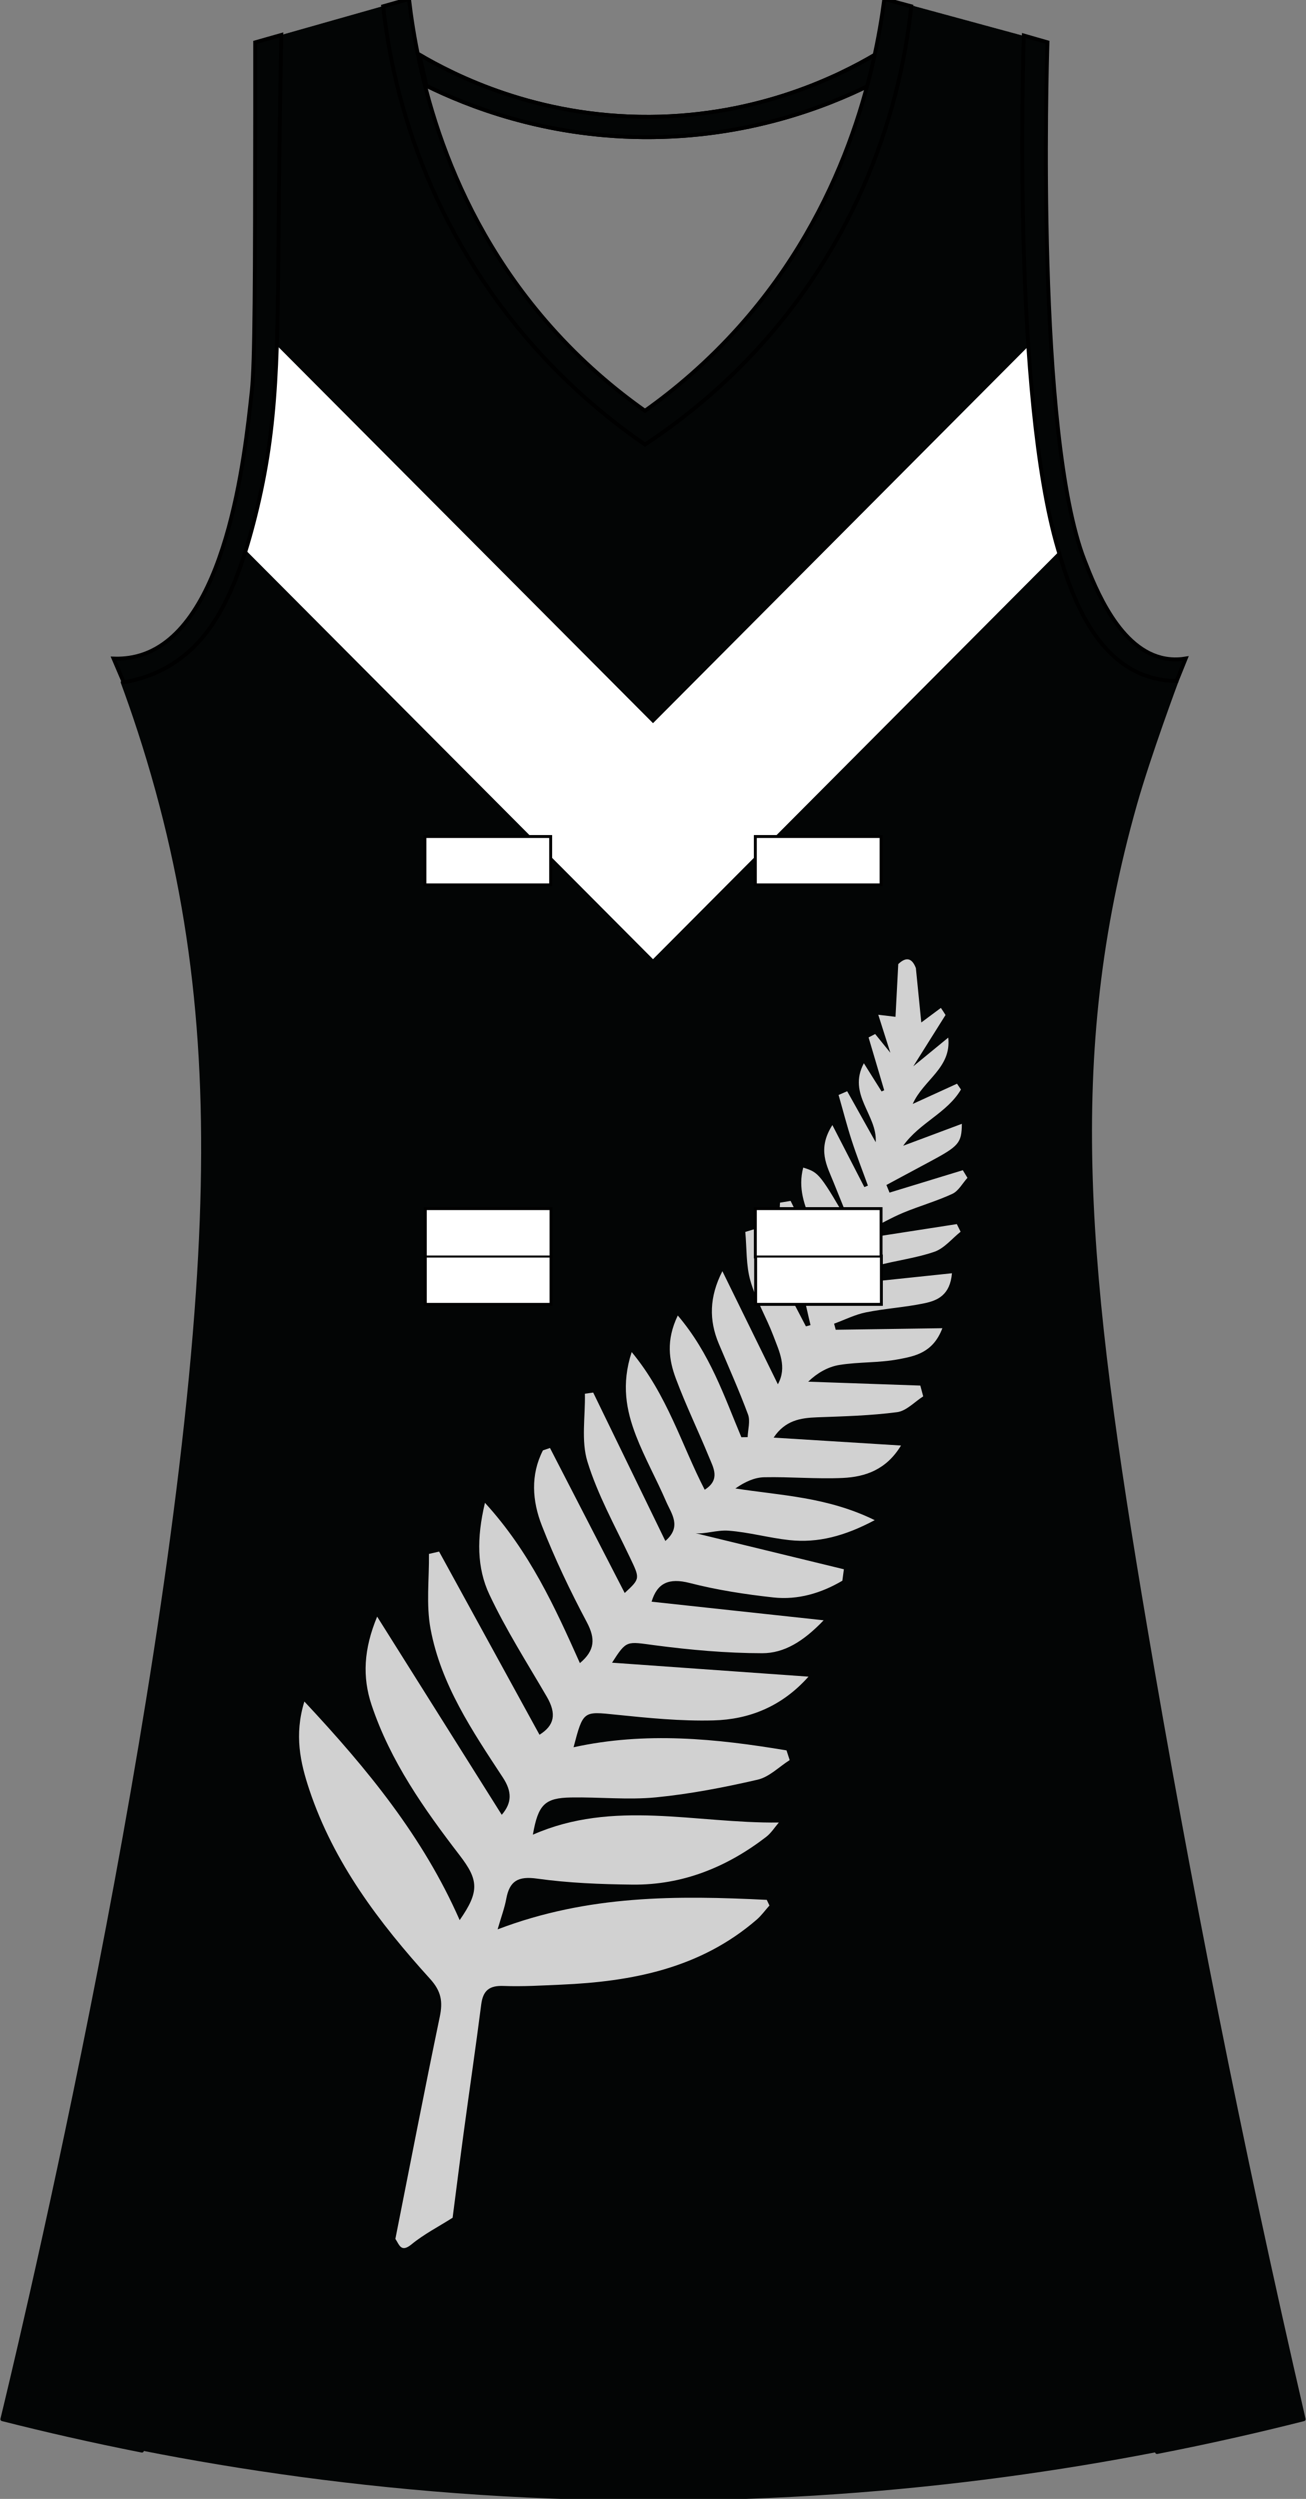 <?xml version="1.0" encoding="utf-8"?>
<!-- Generator: Adobe Illustrator 19.1.0, SVG Export Plug-In . SVG Version: 6.00 Build 0)  -->
<svg version="1.1" id="Layer_1" xmlns="http://www.w3.org/2000/svg" xmlns:xlink="http://www.w3.org/1999/xlink" x="0px" y="0px"
	 viewBox="0 0 335.2 641.14" style="enable-background:new 0 0 335.2 641.14;" xml:space="preserve">
<rect x="0" y="0" width="335.2" height="641.14" fill="#808080" stroke="none"/>
<style type="text/css">
	<![CDATA[
	@font-face{font-family:'codaheavy';src:url('/fonts/coda-heavy-webfont.woff') format('woff')}
	text{font-family:Impact,codaheavy,sans-serif}
	.Colour1.fill{fill:#030505;}
	.Colour2.fill{fill:#D1D1D1;}
	.Colour3.fill{fill:#FFFFFF;}
	.NeckAndArmTrim.fill{fill:#030505;stroke:#000000;stroke-miterlimit:10;}
	.st0{fill:none;stroke:#000000;stroke-miterlimit:10;}
	.st1{fill:none;stroke:#030505;stroke-linecap:round;stroke-linejoin:round;}
	.st2{fill:#FFFFFF;stroke:#000000;}
	.st3{fill:#FFFFFF;stroke:#000000;stroke-width:0.5;}
	]]>
</style>
<path class="Colour1 fill" d="M227.31-0.43c13.84,3.76,27.69,7.53,41.53,11.29c-0.2,6.16-2.97,100.85,9.52,132.91
	c2.79,7.17,9.01,23.15,20.77,25.19c2.22,0.39,4.1,0.18,5.19,0c-3.61,8.71-8.5,21.51-12.98,37.35
	c-18.44,65.18-12.74,120.54,2.6,211.1c10.91,64.39,24.26,132.3,40.67,203.28c-41.5,10.53-96.29,20.27-160.94,20.85
	c-70.25,0.63-129.39-9.77-173.06-20.85c1.82-7.43,42.42-174.64,50.19-289.28c3.36-49.63,0.53-88.77-10.38-128.57
	c-3.93-14.34-8.14-25.96-11.25-33.88c1.64,0.07,4.12-0.01,6.92-0.87c22.03-6.76,26.74-50.8,28.55-67.76
	c0.79-7.35,0.82-29.03,0.87-72.1c0.01-7.33,0-13.37,0-17.37C78.77,7.1,92.03,3.33,105.3-0.43c2.1,17.98,9.02,53.37,36.34,84.26
	c8.08,9.14,16.48,16.23,24.23,21.72c7.76-5.52,16.14-12.62,24.23-21.72C217.47,53.05,224.91,17.9,227.31-0.43z"/>
<path class="Colour2 fill" d="M242.68,260.42c-2.47,3.93-4.94,7.87-8.27,13.16c3.83-3.14,6.4-5.25,8.97-7.36
	c0.84,7.81-6.32,10.77-9.12,17.02c4.2-1.92,7.78-3.55,11.37-5.19c0.34,0.5,0.67,0.99,1.01,1.49c-3.55,6.03-10.58,8.47-14.83,14.43
	c4.95-1.85,9.89-3.7,15.06-5.63c-0.05,4.94-0.75,5.71-8.22,9.71c-3.71,1.99-7.42,3.99-11.14,5.98c0.27,0.65,0.53,1.31,0.8,1.96
	c6.27-1.92,12.54-3.84,18.81-5.75c0.4,0.65,0.8,1.31,1.19,1.96c-1.27,1.4-2.29,3.36-3.86,4.1c-4.09,1.9-8.49,3.13-12.66,4.87
	c-2.99,1.25-5.82,2.88-8.72,4.35c0.24,0.64,0.47,1.28,0.71,1.93c7.27-1.13,14.54-2.25,21.8-3.38c0.32,0.65,0.65,1.31,0.97,1.96
	c-2.21,1.76-4.18,4.25-6.7,5.13c-4.77,1.66-9.9,2.24-14.79,3.58c-2.23,0.61-4.25,1.97-6.37,2.98c0.17,0.53,0.34,1.06,0.51,1.6
	c8.21-0.86,16.43-1.73,25.13-2.64c-0.47,5.61-3.71,6.99-7.01,7.69c-4.96,1.05-10.08,1.34-15.05,2.34c-2.81,0.57-5.46,1.91-8.19,2.91
	c0.14,0.52,0.28,1.04,0.42,1.56c8.84-0.13,17.68-0.26,27.37-0.4c-2.4,6.35-7.1,7.18-11.28,7.97c-4.96,0.95-10.16,0.65-15.16,1.46
	c-2.92,0.47-5.67,2.05-8,4.29c9.59,0.33,19.19,0.67,28.78,1c0.25,0.92,0.49,1.84,0.74,2.77c-2.22,1.41-4.32,3.74-6.69,4.05
	c-6.79,0.89-13.68,1.07-20.54,1.32c-4.28,0.16-8.2,0.78-11.16,5.21c11.27,0.7,21.98,1.37,32.69,2.03
	c-3.74,6.19-9.14,8.05-14.93,8.32c-6.71,0.31-13.45-0.32-20.17-0.18c-2.48,0.05-4.94,1.16-7.41,2.88
	c11.77,1.81,23.64,2.18,35.77,8.13c-7.77,4.12-14.58,5.9-21.9,5.12c-5.24-0.56-10.39-2.03-15.63-2.42
	c-2.97-0.22-6.05,0.92-8.44,0.65c12.68,3.08,25.37,6.16,38.05,9.25c-0.13,0.98-0.26,1.96-0.39,2.94
	c-5.42,3.19-11.39,4.98-17.71,4.29c-7.22-0.79-14.46-1.91-21.48-3.71c-5.36-1.37-8.34,0.02-9.77,4.8
	c14.21,1.53,28.5,3.08,44.16,4.77c-5.2,5.44-10.16,8.46-15.77,8.45c-9.19-0.01-18.44-0.84-27.56-2.04
	c-7.26-0.95-7.2-1.43-10.98,4.47c16.68,1.18,33.55,2.38,50.42,3.58c-6.85,7.69-15.23,10.99-24.42,11.23
	c-8.32,0.22-16.69-0.62-24.99-1.47c-8.37-0.86-8.42-1.08-10.89,8.36c18.49-4.06,36.6-2.22,54.66,0.8c0.27,0.83,0.54,1.66,0.81,2.49
	c-2.73,1.73-5.26,4.35-8.24,5.03c-8.59,1.98-17.31,3.67-26.08,4.53c-7.2,0.7-14.53-0.1-21.81,0.03c-6.73,0.12-8.43,1.81-9.78,9.55
	c20.66-9.1,41.74-2.86,63.13-3.12c-1.08,1.25-1.99,2.72-3.27,3.7c-10.11,7.77-21.46,12.37-34.31,12.23
	c-8.17-0.09-16.4-0.41-24.47-1.54c-4.87-0.68-7.07,0.58-7.92,5.22c-0.42,2.28-1.25,4.49-2.21,7.8c23.31-8.89,46.16-8.7,69.08-7.57
	c0.23,0.48,0.46,0.97,0.69,1.45c-1.09,1.21-2.05,2.56-3.27,3.62c-14.46,12.5-31.94,15.9-50.26,16.69
	c-4.91,0.21-9.83,0.52-14.72,0.33c-3.62-0.14-5.27,1.14-5.73,4.75c-1.39,10.87-2.99,21.72-4.46,32.58c-1,7.38-1.92,14.76-2.88,22.14
	c-3.54,2.25-7.33,4.19-10.55,6.83c-2.71,2.21-3.13,0.1-4.14-1.41c3.77-18.99,7.44-38,11.39-56.96c0.82-3.91,0.4-6.56-2.48-9.74
	c-13.05-14.39-24.73-29.77-31-48.55c-2.32-6.96-3.9-14.05-1.27-22.62c16.17,17.29,30.51,34.77,39.86,56.09
	c5.12-7.35,4.87-10.3-0.01-16.64c-9.13-11.88-17.76-24.11-22.59-38.53c-2.41-7.2-2.04-14.35,1.42-22.7
	c10.97,17.44,21.45,34.11,31.98,50.85c2.64-3.08,2.67-5.94,0.27-9.59c-7.81-11.9-15.9-23.85-18.55-38.16
	c-1.15-6.21-0.33-12.78-0.4-19.19c0.87-0.2,1.74-0.4,2.6-0.6c8.6,15.68,17.2,31.37,25.77,47c3.78-2.36,4.48-5.29,1.85-9.8
	c-5.04-8.65-10.46-17.14-14.71-26.17c-3.2-6.8-3.31-14.42-1.14-23.54c11.52,12.62,17.92,26.71,24.37,41.13
	c3.88-3.27,4.02-6.27,1.76-10.53c-4.27-8.03-8.22-16.3-11.53-24.77c-2.46-6.28-2.95-12.99,0.28-19.28c0.6-0.21,1.21-0.41,1.81-0.62
	c6.42,12.46,12.85,24.93,19.18,37.21c4.06-3.76,3.92-3.69,1.27-9.26c-3.83-8.05-8.22-15.97-10.83-24.42
	c-1.66-5.37-0.53-11.6-0.66-17.45c0.71-0.1,1.42-0.2,2.13-0.3c6.13,12.61,12.27,25.23,18.52,38.08c4.3-3.69,1.54-7.01,0.2-10.12
	c-2.45-5.69-5.51-11.14-7.74-16.91c-2.48-6.44-3.81-13.15-1.1-21.44c9.2,11.1,12.8,23.83,18.74,35.33c4.08-2.6,2.24-5.62,1.12-8.36
	c-2.77-6.75-5.97-13.33-8.52-20.16c-1.76-4.73-2.58-9.76,0.49-16.19c8.3,9.76,11.9,20.73,16.32,31.23c0.54-0.01,1.07-0.02,1.61-0.02
	c0.07-1.95,0.72-4.12,0.1-5.81c-2.28-6.15-4.98-12.15-7.52-18.2c-2.5-5.95-2.46-11.94,0.94-18.57c4.72,9.63,9.45,19.25,14.24,29.02
	c2.43-4.41,0.33-8.48-1.16-12.44c-1.8-4.78-4.5-9.25-5.89-14.12c-1.14-3.98-0.92-8.34-1.31-12.53c0.83-0.25,1.67-0.51,2.5-0.76
	c4.35,8.33,8.71,16.66,13.06,24.99c0.4-0.11,0.79-0.21,1.18-0.32c-0.72-2.83-1.18-5.77-2.22-8.47c-1.77-4.6-4.35-8.92-5.71-13.61
	c-0.83-2.86,0.01-6.21,0.1-9.34c0.91-0.15,1.81-0.3,2.72-0.45c3.14,6.39,6.27,12.77,10.08,20.54c-0.29-11.11-9.6-18.67-6.84-29.09
	c4.14,1.33,4.14,1.33,12.86,16.35c-1.69-4.19-3.4-8.39-5.08-12.58c-1.71-4.26-4.25-8.48-0.3-14.68c3.09,5.99,5.64,10.95,8.2,15.91
	c0.31-0.12,0.61-0.24,0.92-0.37c-1.39-3.85-2.89-7.66-4.15-11.55c-1.25-3.86-2.26-7.81-3.38-11.71c0.74-0.32,1.47-0.64,2.21-0.96
	c2.35,4.2,4.7,8.4,7.32,13.08c0.47-6.97-7.32-12.21-3.04-20.26c1.81,2.87,3.18,5.06,4.55,7.24c0.22-0.1,0.45-0.2,0.67-0.31
	c-1.34-4.52-2.67-9.03-4.01-13.55c0.56-0.29,1.12-0.59,1.69-0.88c1.24,1.53,2.48,3.06,3.9,4.81c-1-3.15-1.95-6.13-3.1-9.75
	c1.77,0.21,2.73,0.33,4.42,0.53c0.23-4.39,0.47-8.96,0.71-13.53c2.02-1.93,3.53-1.58,4.52,1.03c0.48,4.82,0.96,9.63,1.39,13.95
	c1.44-1.07,3.23-2.41,5.03-3.74C241.9,259.18,242.29,259.8,242.68,260.42z"/>
<path class="st0" d="M98.67,1.45c1.6,14.45,6.57,41.47,24.8,69.35c14.38,22.01,31.28,35.76,42.4,43.44
	c11.12-7.34,27.93-20.47,42.4-41.7C227.72,44,232.69,15.88,234.22,1.45"/>
<path class="st0" d="M72.2,8.96c-0.17,8.95-0.45,25.06-0.65,45.34c-0.34,36.5-0.09,54.28-6.06,78.18
	c-5.05,20.23-11.57,32.87-23.36,39.09c-4,2.11-7.74,3.03-10.38,3.47"/>
<path class="st0" d="M262.78,9.13c-0.25,7.48-2.8,92.53,8.76,131.73c2.66,9.02,8.04,27.27,22.39,32.46
	c3.28,1.18,6.21,1.39,8.06,1.41"/>
<path class="st0" d="M107.61,14.02c8.95,5.27,30.13,16.11,59.12,15.96c28.27-0.15,48.92-10.69,57.87-15.96"/>
<path class="st0" d="M109.45,22c10.2,5.01,29.77,12.96,55.56,13.19c27.06,0.24,47.57-8.13,57.87-13.19"/>
<path class="Colour1 fill" d="M301.69,174.71c-1.86-0.03-4.66-0.28-7.76-1.4c-9.9-3.58-15.54-13.39-18.95-22.09l-0.17,0.72
	c-24,82.72-27.43,150.88-26.31,196.53c1.43,58.03,10.92,107.82,21.63,163.97c9.24,48.44,26.82,116.68,26.82,116.68
	c13.53-2.63,26.1-5.5,37.64-8.42c-16.41-70.98-29.76-138.88-40.67-203.28c-15.34-90.56-21.04-145.91-2.6-211.1
	c3.56-12.57,10.64-31.55,10.66-31.6L301.69,174.71z"/>
<path class="Colour1 fill" d="M31.75,175.05c2.64-0.44,6.39-1.36,10.38-3.47c8.11-4.28,13.72-11.59,18.08-22.32l0.18,0.72
	c26.13,99.49,26.19,177.68,21.97,228.53c-3.4,40.92-11.35,85.72-16.44,114.38c-9.91,55.82-29.5,135.87-29.5,135.87
	c-12.88-2.54-24.84-5.28-35.83-8.07c1.82-7.43,42.42-174.64,50.19-289.28c3.36-49.63,0.53-88.77-10.38-128.57
	c-3.02-11.02-6.21-20.43-8.93-27.8L31.75,175.05z"/>
<g>
	<path class="st1" d="M248.51,348.47c1.43,58.03,10.92,107.82,21.63,163.97c9.24,48.44,26.82,116.68,26.82,116.68
		c13.53-2.63,26.1-5.5,37.64-8.42c-16.41-70.98-29.76-138.88-40.67-203.28c-15.34-90.56-21.04-145.91-2.6-211.1
		c3.56-12.57,10.64-31.55,10.66-31.6l-0.3,0c-1.86-0.03-4.66-0.28-7.76-1.4c-9.9-3.58-15.54-13.39-18.95-22.09l-0.17,0.72
		C250.82,234.67,247.38,302.83,248.51,348.47z"/>
	<path class="st1" d="M0.6,620.69c10.99,2.79,22.95,5.53,35.83,8.07c0,0,19.59-80.04,29.5-135.87
		c5.09-28.66,13.05-73.47,16.44-114.38c4.22-50.85,4.16-129.04-21.97-228.53l-0.18-0.72c-4.36,10.72-9.97,18.03-18.08,22.32
		c-4,2.11-7.74,3.03-10.38,3.47l-0.28,0c2.72,7.36,5.91,16.78,8.93,27.8c10.91,39.79,13.75,78.93,10.38,128.57
		C43.02,446.06,2.42,613.27,0.6,620.69z"/>
</g>
<path class="Colour1 fill" d="M234.22,1.45c-1.53,14.43-6.5,42.55-25.95,71.09c-14.47,21.23-31.28,34.36-42.4,41.7
	c-11.12-7.68-28.01-21.43-42.4-43.44c-18.23-27.88-23.2-54.9-24.8-69.35l6.63-1.88c2.1,17.98,9.02,53.37,36.34,84.26
	c8.08,9.14,16.48,16.23,24.23,21.72c7.76-5.52,16.14-12.62,24.23-21.72c27.38-30.79,34.82-65.93,37.21-84.26L234.22,1.45z"/>
<path class="NeckAndArmTrim fill" d="M109.45,22c10.2,5.01,29.77,12.96,55.56,13.19c27.06,0.24,47.57-8.13,57.87-13.19l1.74-7.98
	c-8.95,5.27-29.6,15.8-57.87,15.96c-28.99,0.16-50.17-10.69-59.12-15.96L109.45,22z"/>
<path class="Colour3 fill" d="M64.63,100.34c-0.87,8.16-2.42,22.59-6.24,36.12L167.6,246.1l108.59-109.02
	c-9.99-36.83-7.54-120.44-7.36-126.22c-13.84-3.76-27.69-7.53-41.53-11.29c-2.39,18.33-9.83,53.47-37.21,84.26
	c-8.08,9.09-16.47,16.19-24.23,21.72c-7.75-5.49-16.15-12.58-24.23-21.72c-27.32-30.9-34.24-66.28-36.34-84.26
	C92.03,3.33,78.77,7.1,65.5,10.86c0,4,0.01,10.04,0,17.37C65.45,71.31,65.42,92.99,64.63,100.34z"/>
<path class="Colour1 fill" d="M65.28,82.83L167.6,185.55L269.47,83.28c-1.76-34.26-0.75-68.78-0.63-72.42
	c-13.84-3.76-27.69-7.53-41.53-11.29c-2.39,18.33-9.83,53.47-37.21,84.26c-8.08,9.09-16.47,16.19-24.23,21.72
	c-7.75-5.49-16.15-12.58-24.23-21.72c-27.32-30.9-34.24-66.28-36.34-84.26C92.03,3.33,78.77,7.1,65.5,10.86c0,4,0.01,10.04,0,17.37
	C65.47,53.13,65.45,70.86,65.28,82.83z"/>
<g>
	<rect x="109.19" y="214.75" class="st2" width="32.02" height="12.16"/>
	<rect x="193.99" y="214.75" class="st2" width="32.02" height="12.16"/>
	<rect x="194.07" y="322.38" class="st2" width="32.02" height="12.16"/>
	<rect x="109.28" y="322.38" class="st2" width="32.02" height="12.16"/>
	<rect x="109.28" y="310.22" class="st2" width="32.02" height="12.16"/>
	<rect x="193.99" y="310.22" class="st2" width="32.02" height="12.16"/>
</g>
<g>
	<rect x="109.19" y="214.75" class="st3" width="32.02" height="12.16"/>
	<rect x="193.99" y="214.75" class="st3" width="32.02" height="12.16"/>
	<rect x="194.07" y="322.38" class="st3" width="32.02" height="12.16"/>
	<rect x="109.28" y="322.38" class="st3" width="32.02" height="12.16"/>
	<rect x="109.28" y="310.22" class="st3" width="32.02" height="12.16"/>
	<rect x="193.99" y="310.22" class="st3" width="32.02" height="12.16"/>
</g>
<g id="FBodyLogos"></g>
<path class="NeckAndArmTrim fill" d="M31.75,175.05c2.64-0.44,6.39-1.36,10.38-3.47c11.79-6.23,18.31-18.86,23.36-39.09
	c5.97-23.9,5.71-41.68,6.06-78.18c0.19-20.28,0.47-36.38,0.65-45.34l-6.7,1.9c0,4,0.01,10.04,0,17.37
	c-0.04,43.07-0.08,64.76-0.87,72.1c-1.81,16.96-6.52,61-28.55,67.76c-2.8,0.86-5.28,0.93-6.92,0.87L31.75,175.05z"/>
<path class="NeckAndArmTrim fill" d="M301.99,174.72c-1.85-0.01-4.78-0.22-8.06-1.41c-14.35-5.19-19.73-23.43-22.39-32.46
	c-11.56-39.2-9.01-124.25-8.76-131.73l6.06,1.74c-0.2,6.16-2.97,100.85,9.52,132.91c2.79,7.17,9.01,23.15,20.77,25.19
	c2.22,0.39,4.1,0.18,5.19,0L301.99,174.72z"/>
<path class="NeckAndArmTrim fill" d="M233.89,1.62c-1.53,14.38-6.5,42.42-25.95,70.87c-14.47,21.16-31.28,34.25-42.4,41.57
	c-11.12-7.65-28.01-21.36-42.4-43.3c-18.23-27.8-23.2-54.73-24.8-69.14l6.63-1.87c2.1,17.92,9.02,53.2,36.34,84
	c8.08,9.11,16.48,16.18,24.23,21.65c7.76-5.51,16.14-12.59,24.23-21.65c27.38-30.69,34.82-65.73,37.21-84L233.89,1.62z"/>
</svg>
